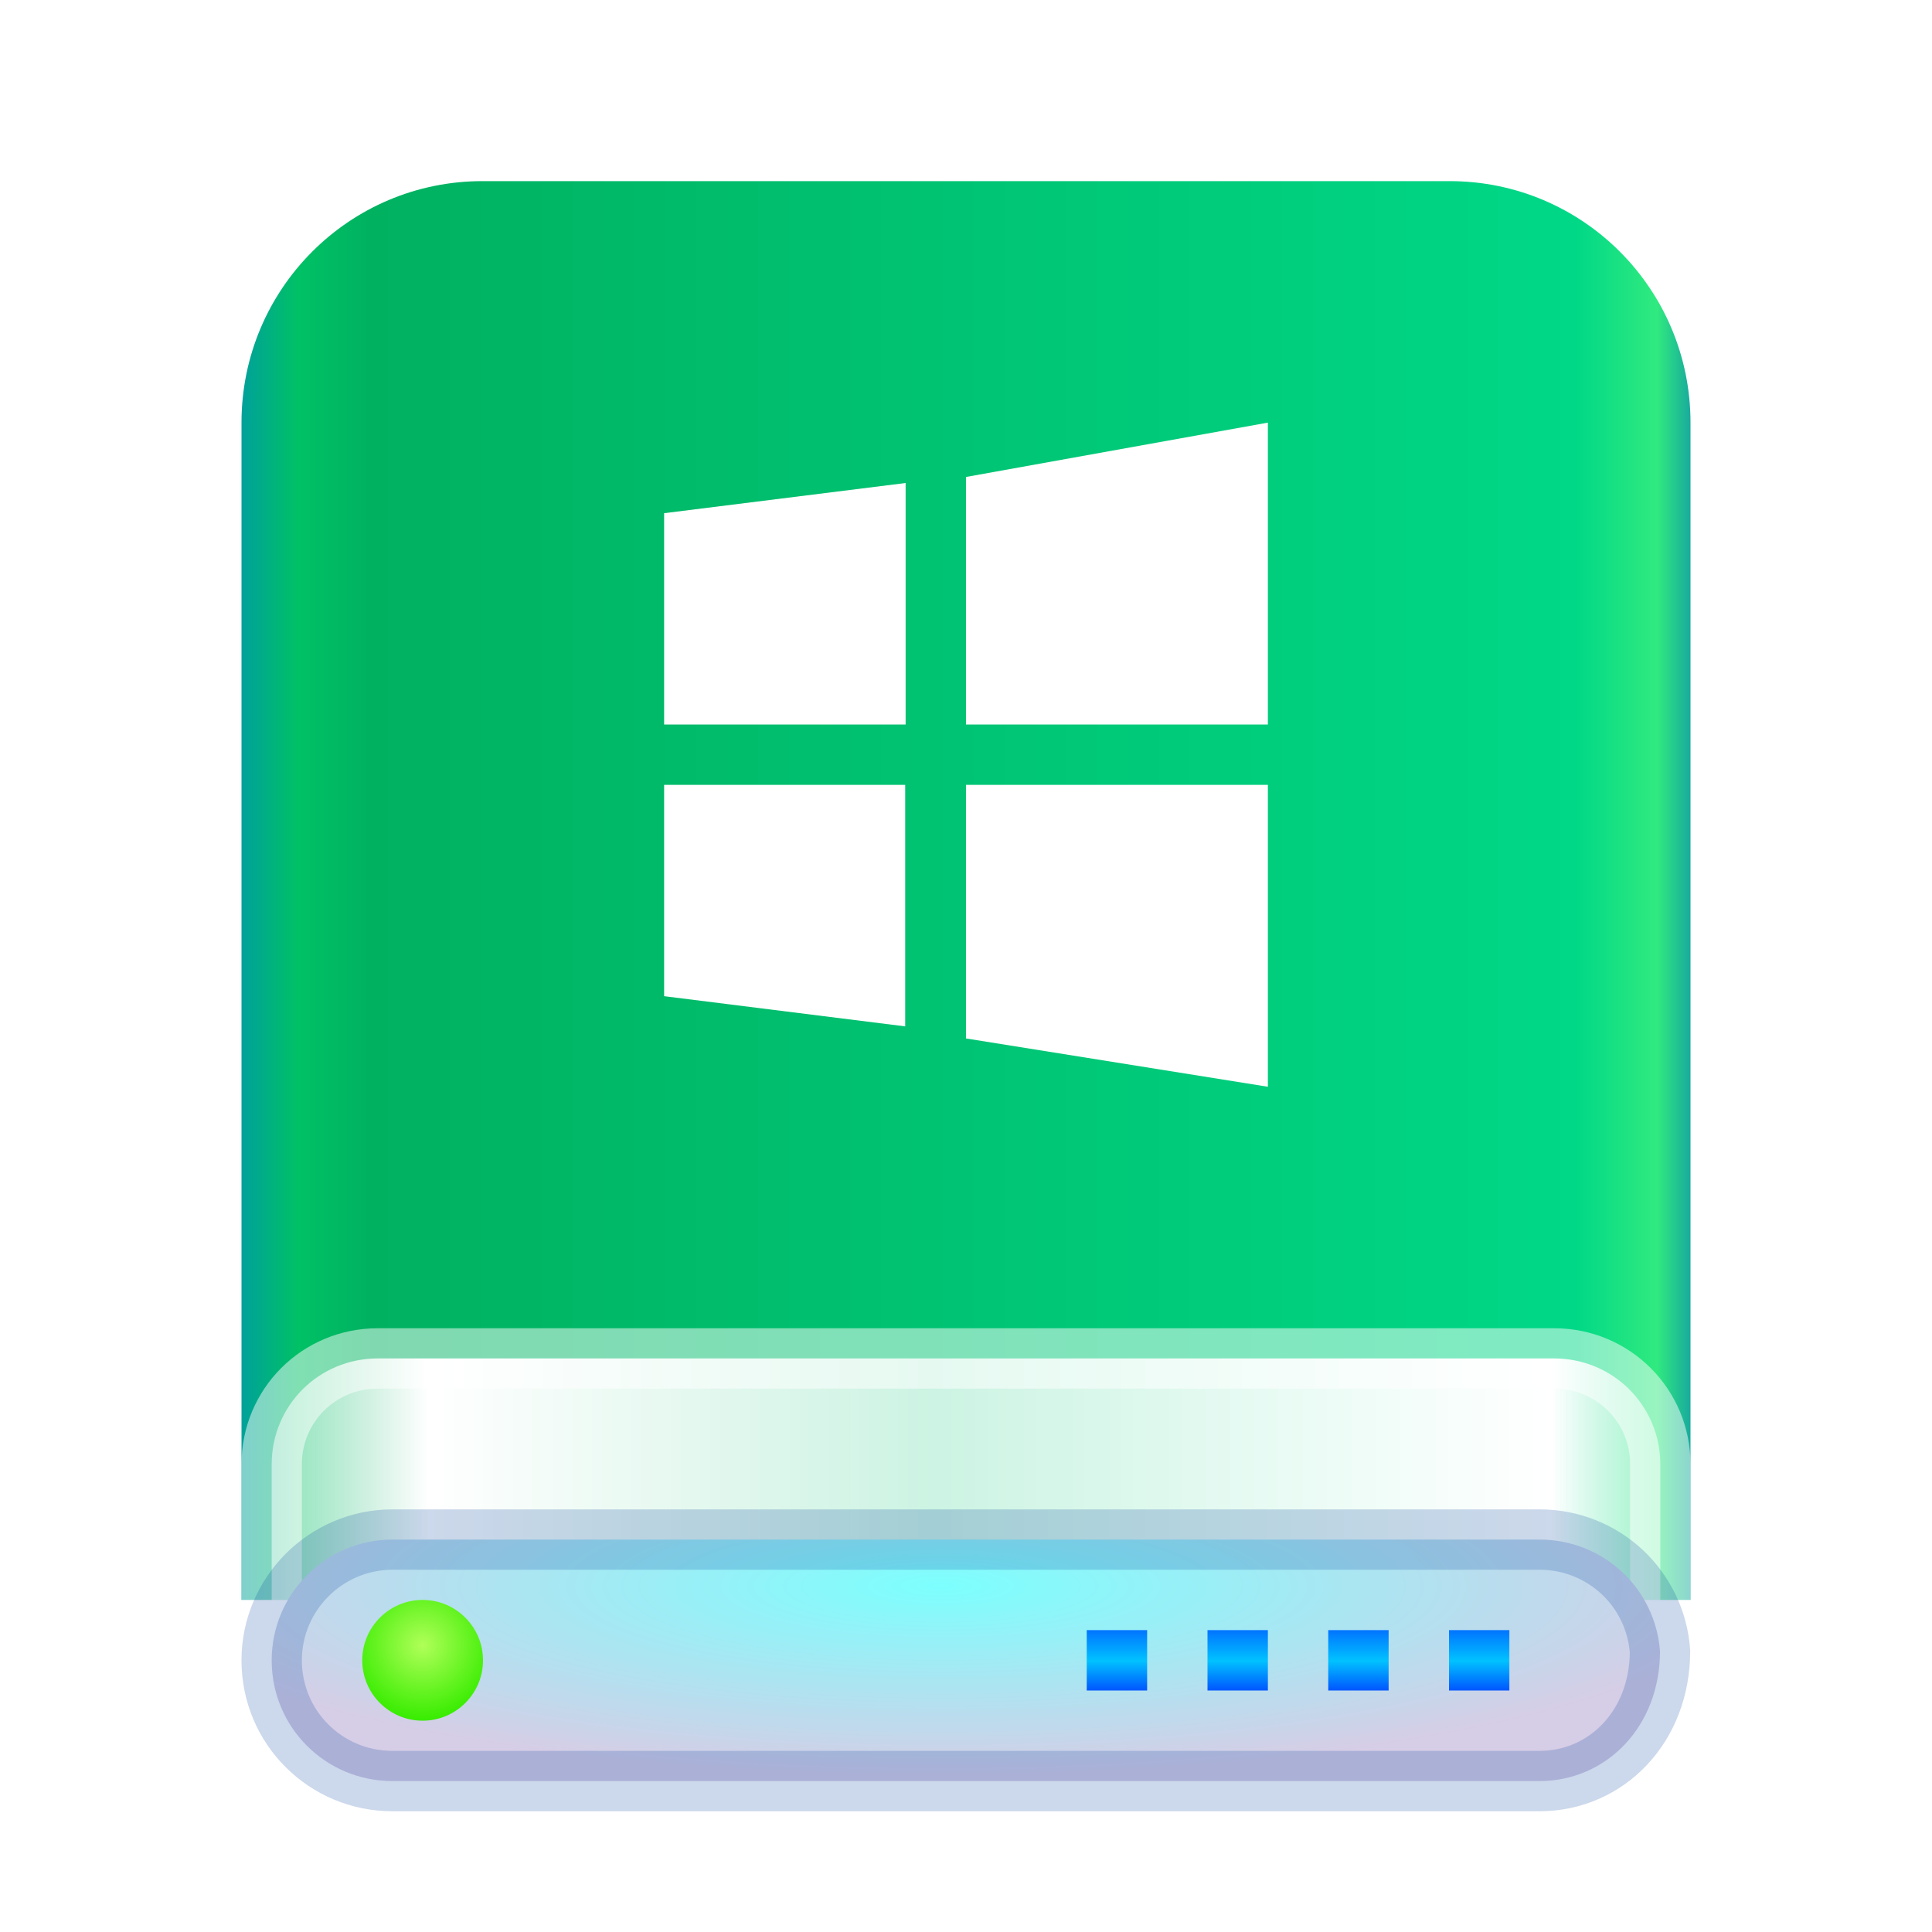 <?xml version="1.0" encoding="UTF-8"?>
<svg width="32px" height="32px" viewBox="0 0 32 32" version="1.1" xmlns="http://www.w3.org/2000/svg" xmlns:xlink="http://www.w3.org/1999/xlink">
    <title>drive-harddisk-windows-32px</title>
    <defs>
        <filter x="-16.7%" y="-14.8%" width="133.3%" height="129.6%" filterUnits="objectBoundingBox" id="filter-1">
            <feOffset dx="0" dy="1" in="SourceAlpha" result="shadowOffsetOuter1"></feOffset>
            <feGaussianBlur stdDeviation="0.5" in="shadowOffsetOuter1" result="shadowBlurOuter1"></feGaussianBlur>
            <feColorMatrix values="0 0 0 0 0   0 0 0 0 0   0 0 0 0 0  0 0 0 0.15 0" type="matrix" in="shadowBlurOuter1" result="shadowMatrixOuter1"></feColorMatrix>
            <feMerge>
                <feMergeNode in="shadowMatrixOuter1"></feMergeNode>
                <feMergeNode in="SourceGraphic"></feMergeNode>
            </feMerge>
        </filter>
        <linearGradient x1="102.549%" y1="57.682%" x2="-2.652%" y2="57.682%" id="linearGradient-2">
            <stop stop-color="#0067BC" offset="0%"></stop>
            <stop stop-color="#30EA7F" offset="4.571%"></stop>
            <stop stop-color="#00D887" offset="9.931%"></stop>
            <stop stop-color="#00B160" offset="88.945%"></stop>
            <stop stop-color="#00C165" offset="93.793%"></stop>
            <stop stop-color="#008CBD" offset="100%"></stop>
        </linearGradient>
        <linearGradient x1="100%" y1="56.43%" x2="0%" y2="56.43%" id="linearGradient-3">
            <stop stop-color="#FFFFFF" stop-opacity="0.5" offset="0%"></stop>
            <stop stop-color="#FFFFFF" offset="8.389%"></stop>
            <stop stop-color="#FFFFFF" stop-opacity="0.8" offset="52.356%"></stop>
            <stop stop-color="#FFFFFF" offset="88.168%"></stop>
            <stop stop-color="#FFFFFF" stop-opacity="0.5" offset="100%"></stop>
        </linearGradient>
        <radialGradient cx="48.239%" cy="19.103%" fx="48.239%" fy="19.103%" r="78.654%" gradientTransform="translate(0.482,0.191),scale(0.208,1),rotate(90),scale(1,3.581),translate(-0.482,-0.191)" id="radialGradient-4">
            <stop stop-color="#7CFFFE" offset="0%"></stop>
            <stop stop-color="#D6CDE6" offset="100%"></stop>
        </radialGradient>
        <linearGradient x1="50%" y1="0%" x2="50%" y2="100%" id="linearGradient-5">
            <stop stop-color="#0174FF" offset="0%"></stop>
            <stop stop-color="#01C2FF" offset="50.85%"></stop>
            <stop stop-color="#0056FF" offset="100%"></stop>
        </linearGradient>
        <radialGradient cx="50%" cy="37.643%" fx="50%" fy="37.643%" r="62.357%" id="radialGradient-6">
            <stop stop-color="#B0FF58" offset="0%"></stop>
            <stop stop-color="#37EC00" offset="100%"></stop>
        </radialGradient>
    </defs>
    <g id="drive-harddisk-windows-32px" stroke="none" stroke-width="1" fill="none" fill-rule="evenodd">
        <g id="drive-harddisk-32px">
            <g id="Group" filter="url(#filter-1)" transform="translate(4, 2)">
                <path d="M-3.48450158e-10,4 C-3.48450158e-10,1.791 1.784,4.06657819e-10 3.99,4.06657819e-10 L20.01,4.06657819e-10 C22.214,4.06657819e-10 24,1.786 24,4 L24,23.5 L-3.48450158e-10,23.5 L-3.48450158e-10,4 Z" id="Rectangle-1" fill="url(#linearGradient-2)"></path>
                <path d="M21.742,19.5 L2.258,19.5 C1.769,19.5 1.33,19.695 1.013,20.011 C0.695,20.329 0.5,20.768 0.5,21.253 L0.5,23.747 C0.5,24.232 0.696,24.67 1.013,24.987 C1.331,25.305 1.772,25.5 2.258,25.5 L21.742,25.5 C22.231,25.5 22.67,25.305 22.987,24.989 C23.305,24.671 23.5,24.232 23.5,23.747 L23.5,21.253 C23.5,20.768 23.304,20.33 22.987,20.013 C22.669,19.695 22.228,19.5 21.742,19.5 Z" id="Rectangle-3" stroke-opacity="0.5" stroke="#FFFFFF" fill="url(#linearGradient-3)"></path>
                <path d="M21.499,22.5 L2.501,22.5 C1.95,22.5 1.449,22.725 1.087,23.087 C0.725,23.449 0.5,23.948 0.5,24.5 C0.5,25.055 0.723,25.555 1.084,25.915 C1.446,26.278 1.947,26.5 2.501,26.5 L21.499,26.5 C22.054,26.5 22.557,26.272 22.918,25.886 C23.277,25.503 23.493,24.968 23.495,24.352 C23.457,23.833 23.224,23.371 22.869,23.038 C22.511,22.704 22.029,22.5 21.499,22.5 Z" id="Rectangle-1" stroke-opacity="0.2" stroke="#003D9C" fill="url(#radialGradient-4)"></path>
                <path d="M15,24 L15,25 L14,25 L14,24 L15,24 Z M17,24 L17,25 L16,25 L16,24 L17,24 Z M19,24 L19,25 L18,25 L18,24 L19,24 Z M21,24 L21,25 L20,25 L20,24 L21,24 Z" id="Combined-Shape" fill="url(#linearGradient-5)"></path>
                <path d="M3,25.5 C3.552,25.5 4,25.052 4,24.5 C4,23.948 3.552,23.5 3,23.5 C2.448,23.5 2,23.948 2,24.5 C2,25.052 2.448,25.5 3,25.5 Z" id="Oval" fill="url(#radialGradient-6)"></path>
            </g>
        </g>
        <path d="M21,7 L16,7.9 L16,12 L21,12 L21,7 Z M11,8.5 L11,12 L15,12 L15,8 L11,8.5 Z M16,13 L16,17.2 L21,18 L21,13 L16,13 Z M11,13 L11,16.5 L14.993,17 L14.993,13 L11,13 Z" id="Page-1" fill="#FFFFFF"></path>
    </g>
</svg>